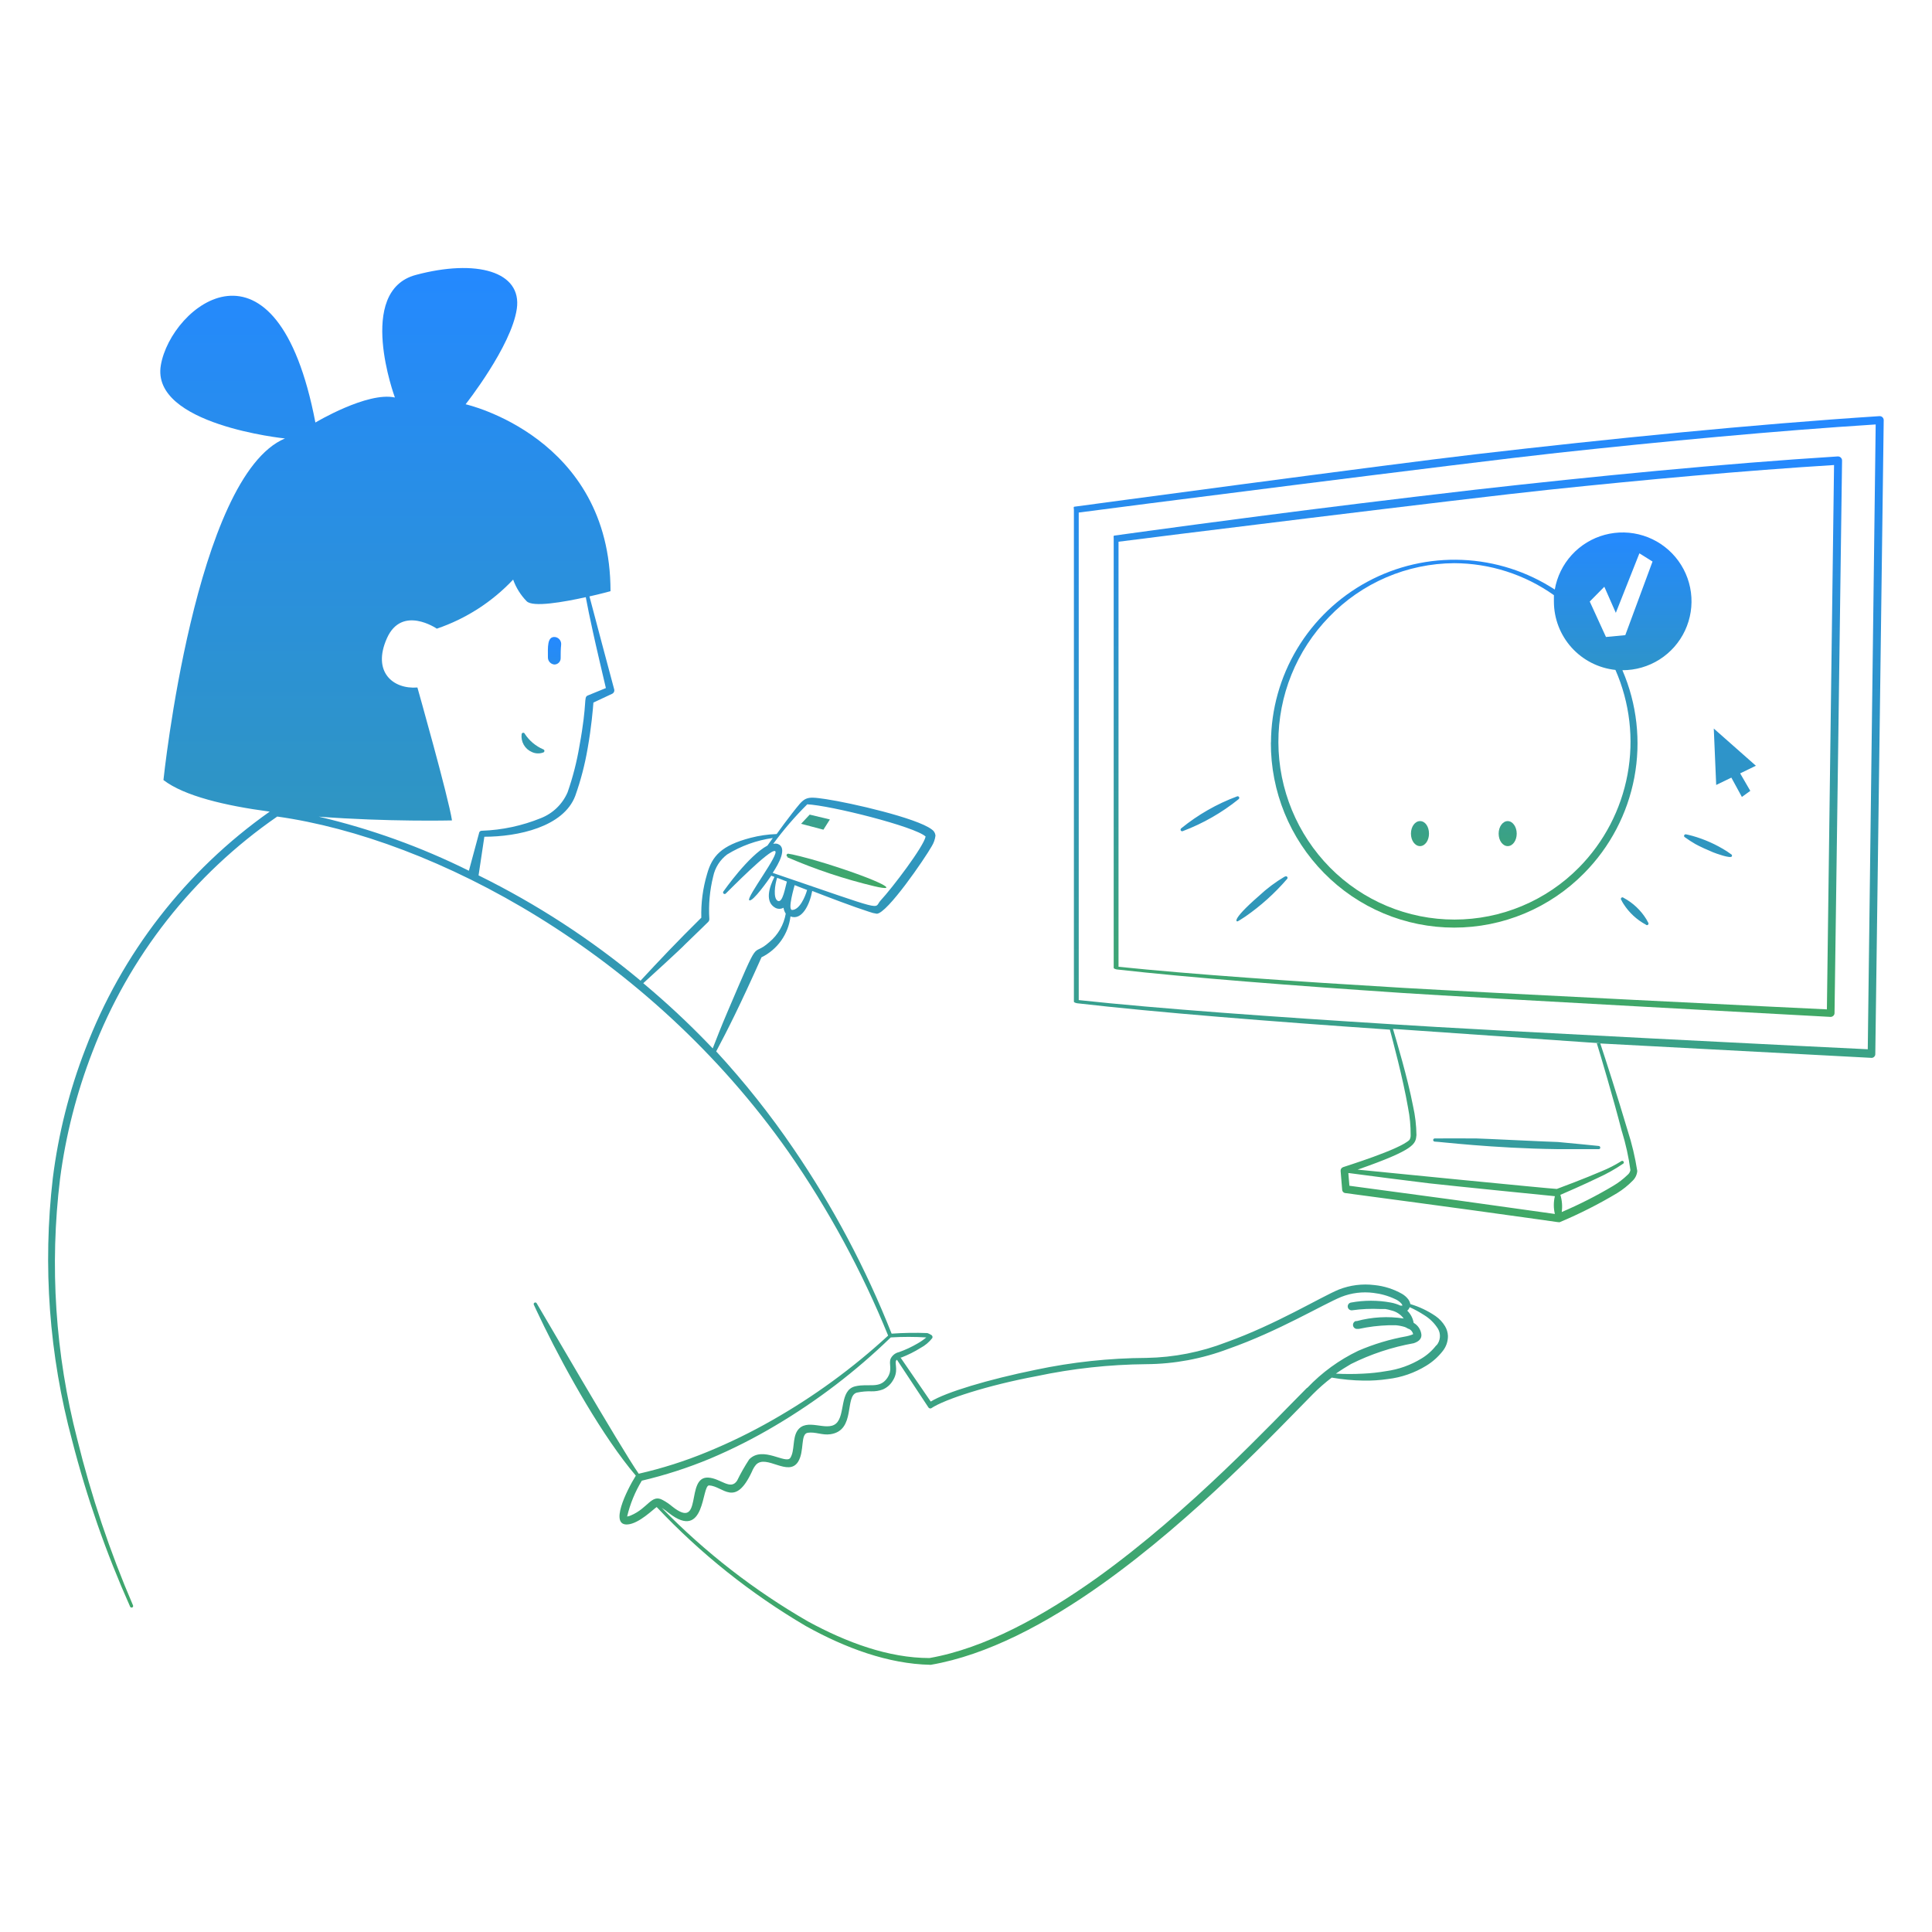 <svg width="261" height="261" viewBox="0 0 261 261" fill="none" xmlns="http://www.w3.org/2000/svg">
<path fill-rule="evenodd" clip-rule="evenodd" d="M71.853 101.593C72.09 101.705 72.348 101.768 72.61 101.779C72.872 101.79 73.133 101.749 73.38 101.659C73.428 101.647 73.471 101.619 73.501 101.58C73.531 101.541 73.548 101.493 73.548 101.443C73.548 101.394 73.531 101.346 73.501 101.307C73.471 101.268 73.428 101.24 73.38 101.228C72.365 100.792 71.503 100.065 70.9 99.14C70.885 99.092 70.853 99.051 70.811 99.024C70.769 98.996 70.719 98.984 70.669 98.988C70.619 98.993 70.572 99.014 70.536 99.049C70.5 99.083 70.476 99.129 70.469 99.179C70.406 99.677 70.507 100.182 70.757 100.618C71.006 101.054 71.391 101.396 71.853 101.593ZM170.054 69.738C158.309 71.265 150.583 72.348 150.583 72.348C150.375 72.348 150.453 72.557 150.453 72.766V130.76C150.453 130.865 150.779 130.956 150.897 130.969C160.567 132.065 174.817 133.161 189.42 134.14C199.338 134.793 247.297 137.376 247.297 137.376C247.433 137.377 247.563 137.325 247.662 137.233C247.715 137.188 247.758 137.132 247.787 137.069C247.816 137.006 247.832 136.937 247.832 136.868C247.91 131.974 248.85 62.209 248.85 62.209C248.849 62.135 248.834 62.063 248.805 61.995C248.776 61.928 248.733 61.868 248.68 61.817C248.627 61.765 248.563 61.725 248.494 61.698C248.424 61.671 248.35 61.658 248.276 61.66C232.864 62.626 215.285 64.349 199.325 66.15C188.415 67.415 178.249 68.668 170.054 69.738ZM247.767 62.822L246.801 136.359C244.269 136.254 199.39 134.036 189.459 133.448C174.961 132.587 160.749 131.608 151.105 130.604V73.183C153.246 72.883 198.79 67.246 209.217 66.163C222.15 64.805 235.604 63.579 247.767 62.822Z" fill="url(#paint0_linear_5499_11772)"/>
<path fill-rule="evenodd" clip-rule="evenodd" d="M171.686 100.315C171.658 106.912 174.243 113.251 178.876 117.946C181.169 120.279 183.904 122.132 186.921 123.397C189.938 124.662 193.177 125.313 196.448 125.313C199.72 125.313 202.958 124.662 205.975 123.397C208.992 122.132 211.727 120.279 214.02 117.946C217.513 114.412 219.87 109.915 220.788 105.032C221.707 100.149 221.145 95.102 219.175 90.541C220.948 90.547 222.687 90.046 224.185 89.097C225.684 88.148 226.88 86.791 227.632 85.185C228.385 83.579 228.663 81.792 228.434 80.033C228.204 78.274 227.477 76.618 226.338 75.259C225.198 73.9 223.694 72.894 222.002 72.361C220.311 71.829 218.502 71.79 216.789 72.251C215.077 72.712 213.531 73.653 212.336 74.963C211.14 76.272 210.343 77.897 210.04 79.644C206.306 77.209 201.985 75.825 197.532 75.638C193.078 75.452 188.657 76.469 184.733 78.584C180.808 80.698 177.527 83.831 175.233 87.653C172.939 91.475 171.719 95.845 171.699 100.302L171.686 100.315ZM216.734 79.266L218.287 82.789L221.472 74.75L223.246 75.86L219.566 85.804L216.956 86.052L214.764 81.262L216.734 79.266ZM196.442 76.082C201.273 76.095 205.982 77.604 209.922 80.401V81.262C209.922 83.557 210.772 85.771 212.306 87.477C213.841 89.182 215.953 90.26 218.235 90.502C220.18 94.935 220.749 99.849 219.87 104.61C218.99 109.37 216.702 113.757 213.302 117.202C211.104 119.428 208.486 121.195 205.599 122.401C202.713 123.607 199.616 124.228 196.487 124.228C193.359 124.228 190.262 123.607 187.375 122.401C184.489 121.195 181.871 119.428 179.672 117.202C175.226 112.695 172.723 106.625 172.701 100.294C172.679 93.963 175.14 87.875 179.555 83.337C181.742 81.061 184.364 79.247 187.264 78.001C190.164 76.754 193.285 76.102 196.442 76.082Z" fill="url(#paint1_linear_5499_11772)"/>
<path fill-rule="evenodd" clip-rule="evenodd" d="M254.305 56.361C254.251 56.312 254.187 56.273 254.118 56.248C254.048 56.224 253.974 56.213 253.901 56.218C236.753 57.327 217.191 59.298 199.43 61.359C187.281 62.769 145.181 68.446 145.181 68.446C144.972 68.446 145.077 68.654 145.077 68.863V135.327C145.077 135.431 145.416 135.523 145.534 135.536C156.143 136.762 171.738 138.002 187.763 139.098C188.103 140.403 189.525 145.623 190.217 149.643C190.46 150.863 190.578 152.105 190.569 153.349C190.58 153.573 190.525 153.795 190.413 153.988C189.108 155.293 181.682 157.577 181.46 157.669C181.35 157.701 181.255 157.771 181.191 157.866C181.126 157.962 181.097 158.076 181.108 158.191L181.317 160.722C181.323 160.839 181.371 160.95 181.453 161.034C181.534 161.118 181.644 161.17 181.76 161.179C212.284 165.251 210.47 165.185 210.744 165.094C213.408 163.972 215.99 162.664 218.47 161.179C219.237 160.707 219.943 160.141 220.571 159.496C220.926 159.149 221.144 158.685 221.184 158.191C220.894 156.332 220.458 154.499 219.879 152.71C218.574 148.312 216.761 142.661 216.186 140.965L252.805 142.909C252.874 142.915 252.945 142.905 253.01 142.88C253.076 142.855 253.135 142.816 253.183 142.765C253.234 142.72 253.275 142.663 253.302 142.6C253.329 142.537 253.342 142.469 253.34 142.4C253.431 136.789 254.475 56.844 254.475 56.844C254.486 56.756 254.476 56.667 254.447 56.583C254.418 56.499 254.369 56.423 254.305 56.361ZM196.246 162.066L182.295 160.187L182.152 158.478H182.269C183.353 158.634 191.47 159.678 193.088 159.861C196.598 160.252 209.205 161.518 210.053 161.597C209.863 162.386 209.863 163.209 210.053 163.998L196.246 162.066ZM219.11 152.853C219.634 154.559 220.019 156.305 220.258 158.073C220.211 158.324 220.077 158.551 219.879 158.713C219.292 159.283 218.639 159.782 217.935 160.2C215.698 161.532 213.374 162.714 210.979 163.737C211.086 162.958 211.024 162.166 210.797 161.414C211.475 161.127 213.811 160.109 215.899 159.104C217.088 158.565 218.228 157.923 219.305 157.186C219.325 157.166 219.341 157.143 219.352 157.117C219.363 157.091 219.369 157.064 219.369 157.036C219.369 157.008 219.363 156.98 219.352 156.954C219.341 156.928 219.325 156.905 219.305 156.886C219.264 156.844 219.207 156.821 219.149 156.821C219.09 156.821 219.034 156.844 218.992 156.886C218.183 157.392 217.331 157.829 216.447 158.191C214.059 159.221 210.953 160.383 210.314 160.618C209.74 160.618 184.644 158.138 183.405 158.008C191.235 155.28 191.235 154.523 191.352 153.349C191.339 152.032 191.185 150.719 190.895 149.434C190.139 145.519 188.638 140.56 188.181 138.994L216.173 140.938H215.717C216.173 142.387 217.935 148.312 219.11 152.879V152.853ZM252.322 141.748C249.62 141.63 199.495 139.138 188.442 138.394C172.299 137.389 156.483 136.267 145.729 135.105V69.242C148.013 68.915 198.817 62.43 210.418 61.177C224.773 59.624 239.846 58.201 253.392 57.34L252.322 141.748Z" fill="url(#paint2_linear_5499_11772)"/>
<path fill-rule="evenodd" clip-rule="evenodd" d="M210.457 154.276C209.753 154.276 200.265 153.807 199.391 153.794C198.516 153.781 193.845 153.794 193.845 153.794C193.815 153.792 193.786 153.796 193.759 153.805C193.731 153.815 193.706 153.83 193.684 153.849C193.662 153.869 193.644 153.892 193.631 153.918C193.619 153.945 193.611 153.973 193.61 154.002C193.61 154.059 193.631 154.114 193.67 154.155C193.709 154.196 193.762 154.221 193.819 154.224C194.38 154.224 201.583 155.125 210.418 155.242H215.964C215.992 155.246 216.02 155.244 216.047 155.235C216.074 155.227 216.099 155.214 216.12 155.195C216.141 155.176 216.158 155.154 216.169 155.128C216.181 155.102 216.186 155.074 216.186 155.046C216.188 155.017 216.184 154.988 216.174 154.96C216.165 154.933 216.15 154.907 216.131 154.886C216.111 154.864 216.088 154.846 216.061 154.833C216.035 154.821 216.007 154.813 215.977 154.812C215.977 154.812 211.736 154.381 210.457 154.276ZM233.895 105.052L235.318 107.662L236.453 106.84L235.083 104.478L237.21 103.447L231.52 98.422L231.846 106.044L233.895 105.052ZM227.527 112.83C227.514 112.855 227.506 112.883 227.504 112.912C227.502 112.94 227.507 112.969 227.516 112.996C227.526 113.023 227.541 113.048 227.561 113.068C227.581 113.089 227.605 113.106 227.631 113.117C228.085 113.445 228.555 113.75 229.04 114.03C229.589 114.343 230.841 114.905 231.429 115.14C231.781 115.283 233.804 116.027 233.96 115.688C233.973 115.662 233.981 115.634 233.983 115.606C233.984 115.577 233.98 115.548 233.971 115.521C233.961 115.494 233.946 115.47 233.926 115.449C233.906 115.428 233.882 115.412 233.856 115.401L233.295 115.009C231.853 114.088 230.283 113.385 228.636 112.921C228.127 112.777 227.814 112.725 227.814 112.725C227.762 112.703 227.703 112.701 227.649 112.72C227.596 112.74 227.552 112.779 227.527 112.83ZM222.411 124.183C221.658 122.962 220.596 121.963 219.331 121.286C219.312 121.266 219.288 121.251 219.262 121.24C219.237 121.229 219.209 121.224 219.181 121.224C219.153 121.224 219.126 121.229 219.1 121.24C219.074 121.251 219.051 121.266 219.031 121.286C219.011 121.306 218.996 121.329 218.985 121.355C218.974 121.381 218.969 121.408 218.969 121.436C218.969 121.464 218.974 121.492 218.985 121.517C218.996 121.543 219.011 121.567 219.031 121.586C219.118 121.771 219.219 121.95 219.331 122.121C220.082 123.293 221.12 124.255 222.346 124.914C222.364 124.936 222.387 124.954 222.413 124.966C222.439 124.978 222.467 124.984 222.496 124.984C222.524 124.984 222.553 124.978 222.579 124.966C222.605 124.954 222.628 124.936 222.646 124.914C222.684 124.873 222.704 124.819 222.704 124.764C222.704 124.708 222.684 124.655 222.646 124.614L222.411 124.183ZM167.392 107.675C167.36 107.628 167.312 107.594 167.257 107.579C167.202 107.565 167.143 107.571 167.092 107.597C164.374 108.61 161.839 110.06 159.588 111.89C159.541 111.922 159.507 111.97 159.493 112.025C159.478 112.081 159.484 112.139 159.51 112.19C159.54 112.24 159.588 112.276 159.644 112.291C159.7 112.305 159.76 112.297 159.81 112.269C162.522 111.242 165.055 109.793 167.314 107.975C167.361 107.943 167.395 107.895 167.41 107.84C167.424 107.785 167.418 107.726 167.392 107.675ZM173.565 118.415C172.312 119.156 171.144 120.031 170.081 121.025C166.048 124.536 167.092 124.614 167.314 124.405C167.314 124.405 167.679 124.196 168.24 123.818C170.323 122.376 172.213 120.674 173.865 118.754C173.886 118.736 173.904 118.714 173.917 118.69C173.93 118.665 173.938 118.638 173.94 118.61C173.943 118.582 173.94 118.554 173.931 118.527C173.923 118.5 173.909 118.476 173.891 118.454C173.873 118.433 173.851 118.415 173.826 118.402C173.801 118.389 173.774 118.381 173.746 118.379C173.719 118.377 173.691 118.38 173.664 118.388C173.637 118.397 173.612 118.41 173.591 118.428L173.565 118.415ZM193.936 177.793C192.891 177.08 191.742 176.534 190.53 176.174C190.485 175.955 190.396 175.746 190.269 175.561C190.037 175.248 189.744 174.986 189.408 174.791C188.259 174.14 186.988 173.736 185.675 173.604C184.04 173.4 182.379 173.611 180.847 174.217C178.393 175.235 172.377 178.928 165.67 181.329C162.229 182.663 158.58 183.379 154.89 183.443C149.859 183.469 144.844 184.007 139.922 185.048C133.514 186.353 127.785 188.076 125.737 189.342L121.652 183.391H121.769C122.679 183.04 123.553 182.603 124.379 182.086C124.982 181.763 125.511 181.319 125.932 180.781C125.961 180.734 125.976 180.68 125.976 180.624C125.976 180.569 125.961 180.515 125.932 180.468C125.888 180.386 125.813 180.325 125.724 180.298C125.585 180.21 125.436 180.14 125.28 180.089C123.67 180.026 122.058 180.053 120.451 180.168C116.974 171.371 112.527 162.989 107.193 155.177C104.04 150.546 100.55 146.154 96.753 142.036C98.266 139.191 99.976 135.811 102.873 129.325C103.936 128.806 104.851 128.029 105.535 127.064C106.219 126.1 106.65 124.979 106.788 123.805C108.354 124.405 109.398 122.16 109.724 120.36C111.734 121.143 115.362 122.526 117.411 123.178C117.745 123.3 118.09 123.388 118.442 123.439C119.838 123.439 124.967 115.936 125.88 114.304C126.147 113.872 126.316 113.386 126.376 112.882C126.362 112.713 126.308 112.549 126.22 112.404C126.132 112.259 126.011 112.137 125.867 112.047C123.857 110.507 114.983 108.471 111.603 107.962C108.68 107.531 108.772 107.636 106.984 109.906C106.305 110.768 105.561 111.786 104.922 112.673C103.737 112.714 102.56 112.885 101.411 113.182C97.418 114.226 96.191 115.662 95.513 118.102C94.948 120.007 94.688 121.989 94.743 123.974C91.507 127.172 89.105 129.703 86.534 132.483C79.829 126.891 72.483 122.115 64.65 118.258L65.433 113.038C69.922 113.038 76.121 111.733 77.713 107.518C78.452 105.439 79.011 103.299 79.383 101.124C79.892 98.266 80.101 95.773 80.166 94.912L82.698 93.725C82.807 93.673 82.895 93.585 82.945 93.475C82.995 93.365 83.005 93.24 82.972 93.124C82.972 93.124 79.827 81.379 79.631 80.57C81.262 80.205 82.476 79.865 82.476 79.865C82.476 58.985 62.901 54.614 62.901 54.614C62.901 54.614 69.087 46.784 69.817 41.72C70.548 36.657 64.336 34.96 56.18 37.14C48.024 39.319 53.348 53.7 53.348 53.7C49.629 52.878 42.608 57.08 42.608 57.08C37.388 29.871 23.098 41.29 21.728 49.341C20.358 57.393 38.497 59.233 38.497 59.233C26.348 64.323 22.081 105.378 22.081 105.378C24.873 107.531 30.433 108.849 36.435 109.645C25.11 117.631 16.43 128.82 11.51 141.775C9.353 147.361 7.885 153.189 7.138 159.131C5.751 171.017 6.637 183.059 9.748 194.614C11.723 202.299 14.342 209.803 17.578 217.047C17.601 217.099 17.643 217.14 17.695 217.161C17.722 217.171 17.749 217.176 17.777 217.175C17.805 217.175 17.833 217.169 17.859 217.158C17.884 217.147 17.908 217.131 17.927 217.111C17.947 217.09 17.962 217.067 17.972 217.041C17.983 217.015 17.988 216.987 17.987 216.959C17.987 216.931 17.981 216.903 17.97 216.877C14.849 209.619 12.331 202.116 10.44 194.444C7.466 182.949 6.678 170.996 8.117 159.209C8.883 153.352 10.351 147.608 12.489 142.101C17.409 129.226 26.112 118.143 37.453 110.311C58.633 113.286 87.526 128.581 106.527 155.634C111.916 163.375 116.428 171.691 119.982 180.429C115.213 184.822 109.959 188.657 104.322 191.86C101.494 193.476 98.565 194.906 95.552 196.141C92.552 197.383 89.453 198.37 86.287 199.09C83.938 195.749 72.597 176.174 72.506 176.07C72.493 176.045 72.476 176.022 72.455 176.004C72.433 175.986 72.408 175.972 72.382 175.963C72.355 175.955 72.326 175.952 72.299 175.954C72.27 175.957 72.243 175.965 72.219 175.979C72.192 175.991 72.167 176.009 72.148 176.031C72.128 176.053 72.114 176.08 72.105 176.108C72.096 176.136 72.094 176.166 72.098 176.196C72.102 176.225 72.112 176.254 72.127 176.279C72.127 176.279 72.649 177.427 73.537 179.241C76.538 185.362 81.471 194.157 85.895 199.351C84.59 201.452 82.319 206.137 84.799 205.941C86.352 205.824 88.296 203.84 88.714 203.592C94.64 209.888 101.433 215.306 108.889 219.683C114.187 222.632 119.995 224.786 125.671 224.903H125.75C133.358 223.598 141.41 219.318 148.874 214.006C161.546 204.989 172.612 193.126 177.389 188.311C178.178 187.52 179.019 186.783 179.907 186.105C181.334 186.355 182.778 186.491 184.227 186.51C185.314 186.529 186.401 186.459 187.476 186.301C189.328 186.086 191.11 185.467 192.696 184.487C193.544 183.969 194.291 183.301 194.902 182.517C195.367 181.936 195.616 181.212 195.606 180.468C195.587 180.007 195.452 179.558 195.215 179.163C194.89 178.621 194.454 178.154 193.936 177.793ZM43.065 110.324C52.409 111.042 61.061 110.833 61.061 110.833C60.591 107.727 56.389 92.876 56.389 92.876C53.113 93.137 50.242 90.788 52.265 86.234C54.288 81.679 59.012 84.929 59.012 84.929C62.939 83.595 66.478 81.319 69.322 78.299C69.713 79.394 70.337 80.391 71.148 81.223C71.984 82.071 76.108 81.34 79.135 80.674C79.344 81.823 79.696 83.532 80.088 85.307C80.375 86.677 81.693 92.302 81.85 92.954L79.396 93.959C78.796 94.233 79.396 94.69 78.274 100.811C77.919 102.922 77.386 105 76.682 107.022C76.342 107.814 75.849 108.531 75.231 109.131C74.612 109.732 73.881 110.204 73.08 110.52C70.535 111.557 67.827 112.136 65.08 112.229C64.989 112.226 64.9 112.258 64.832 112.319C64.763 112.38 64.722 112.464 64.715 112.556L63.345 117.632C56.888 114.425 50.083 111.973 43.065 110.324ZM107.01 122.93C106.357 122.93 107.31 119.772 107.349 119.577L109.033 120.229C108.785 121.129 108.028 122.917 107.01 122.93ZM109.007 108.654C112.178 108.797 123.623 111.668 125.045 113.012C124.771 114.383 120.569 119.916 118.964 121.651C117.92 122.761 120.269 123.335 104.387 117.919C105.196 116.692 106.436 114.5 105.052 114.004C104.856 113.95 104.648 113.95 104.452 114.004C105.846 112.103 107.386 110.315 109.059 108.654H109.007ZM106.305 119.094C106.083 119.838 105.744 122.03 105.078 121.704C104.413 121.377 104.687 119.459 104.987 118.585L106.305 119.094ZM88.205 133.932L86.9 132.822C87.657 132.144 92.12 128.059 92.524 127.602C94.247 125.945 95.669 124.549 95.669 124.549C95.726 124.493 95.769 124.425 95.796 124.351C95.823 124.276 95.834 124.197 95.826 124.118C95.707 122.197 95.883 120.27 96.348 118.402C96.595 117.213 97.268 116.155 98.24 115.427C100.119 114.271 102.216 113.516 104.4 113.208L103.682 114.226C101.072 115.635 97.836 120.294 97.731 120.425C97.713 120.446 97.7 120.471 97.691 120.498C97.683 120.524 97.68 120.552 97.682 120.58C97.685 120.608 97.692 120.635 97.705 120.66C97.718 120.685 97.736 120.707 97.757 120.725C97.779 120.743 97.804 120.757 97.83 120.765C97.857 120.773 97.885 120.776 97.913 120.774C97.941 120.772 97.968 120.764 97.993 120.751C98.018 120.738 98.04 120.72 98.058 120.699C98.553 120.229 103.982 114.683 104.7 114.97C105.418 115.257 100.785 121.26 101.216 121.612C101.646 121.965 103.943 118.676 104.191 118.298L104.622 118.467C103.891 119.89 103.317 121.834 104.726 122.63C104.898 122.725 105.091 122.775 105.287 122.775C105.484 122.775 105.677 122.725 105.848 122.63C105.888 122.915 105.99 123.187 106.149 123.426C105.892 124.933 105.105 126.298 103.93 127.276C101.32 129.586 102.938 125.762 98.266 136.724C97.849 137.69 97.47 138.63 97.144 139.439C96.818 140.248 96.466 141.148 96.283 141.631C93.721 138.931 91.025 136.361 88.205 133.932ZM85.216 204.728C85.06 204.801 84.892 204.85 84.721 204.871C85.124 203.164 85.794 201.53 86.704 200.03C89.851 199.29 92.932 198.295 95.917 197.054C98.956 195.77 101.904 194.279 104.739 192.591C110.389 189.248 115.623 185.249 120.334 180.677C121.933 180.58 123.537 180.58 125.136 180.677C124.767 180.987 124.369 181.262 123.949 181.499C123.156 181.963 122.322 182.352 121.456 182.66C121.212 182.712 120.983 182.819 120.786 182.973C120.589 183.127 120.43 183.323 120.321 183.548C120.021 184.318 120.634 184.996 119.864 186.158C118.82 187.684 117.372 186.849 115.545 187.28C113.365 187.789 114.24 191.195 112.935 192.317C111.63 193.44 108.941 191.456 107.715 193.283C107.036 194.314 107.375 195.997 106.775 196.937C106.175 197.877 103.056 195.267 101.216 197.146C100.61 198.066 100.065 199.025 99.584 200.017C98.684 201.4 97.366 199.704 95.669 199.612C92.537 199.456 95.03 206.868 90.828 203.527C90.426 203.186 89.988 202.888 89.523 202.64C88.009 201.792 87.552 203.749 85.216 204.728ZM176.566 187.489C171.816 192.239 160.802 204.101 148.222 213.132C140.901 218.352 133.045 222.672 125.567 223.99C120.034 223.99 114.357 221.875 109.176 219.057C101.905 214.873 95.248 209.704 89.392 203.697C89.725 203.907 90.043 204.138 90.345 204.388C95.343 208.303 94.756 200.617 95.8 200.669C97.705 200.761 99.284 203.736 101.581 198.803C101.716 198.461 101.905 198.144 102.142 197.863C103.539 196.428 106.501 199.56 107.819 197.472C108.706 196.05 108.093 193.714 109.124 193.557C110.155 193.4 111.095 193.922 112.191 193.753C115.662 193.244 114.057 188.533 115.779 188.128C116.427 187.992 117.089 187.935 117.75 187.959C118.261 187.972 118.771 187.888 119.251 187.711C119.789 187.483 120.244 187.096 120.556 186.601C121.43 185.296 120.869 184.331 121.039 183.848C121.064 183.783 121.11 183.728 121.169 183.691L125.436 190.151C125.453 190.179 125.476 190.203 125.503 190.221C125.53 190.239 125.561 190.25 125.593 190.255C125.656 190.281 125.726 190.281 125.789 190.255C127.603 189.029 133.462 187.136 140.026 185.91C144.902 184.877 149.868 184.335 154.851 184.291C158.647 184.267 162.408 183.564 165.957 182.217C172.691 179.854 178.746 176.2 181.212 175.196C182.585 174.659 184.07 174.475 185.532 174.661C186.55 174.777 187.541 175.059 188.468 175.496C188.811 175.641 189.115 175.864 189.355 176.148C189.402 176.221 189.437 176.3 189.46 176.383H189.199C188.783 176.19 188.345 176.05 187.894 175.966C186.117 175.638 184.294 175.638 182.517 175.966C182.449 175.976 182.383 176 182.323 176.035C182.264 176.071 182.212 176.118 182.171 176.174C182.13 176.23 182.1 176.293 182.083 176.36C182.067 176.427 182.063 176.497 182.074 176.566C182.084 176.634 182.107 176.7 182.143 176.76C182.179 176.819 182.226 176.871 182.282 176.912C182.337 176.953 182.401 176.983 182.468 177C182.535 177.017 182.605 177.02 182.674 177.01C183.931 176.834 185.203 176.777 186.471 176.84H187.15C187.415 176.883 187.676 176.944 187.933 177.023C188.612 177.173 189.214 177.562 189.629 178.119C187.514 177.793 185.354 177.913 183.287 178.471H183.131C183.007 178.519 182.905 178.61 182.843 178.727C182.782 178.843 182.764 178.979 182.794 179.108C182.825 179.236 182.9 179.35 183.008 179.427C183.115 179.505 183.247 179.54 183.379 179.528H183.561C184.896 179.238 186.255 179.072 187.62 179.032H188.572C188.98 179.068 189.382 179.146 189.773 179.267C189.911 179.317 190.042 179.382 190.165 179.463C190.228 179.502 190.299 179.529 190.373 179.541C190.507 179.612 190.623 179.71 190.716 179.829C190.808 179.948 190.874 180.086 190.908 180.233L190.739 180.311C190.506 180.401 190.266 180.471 190.021 180.52C187.778 180.919 185.588 181.576 183.496 182.478C180.913 183.714 178.578 185.412 176.606 187.489H176.566ZM194.027 181.747C193.476 182.464 192.794 183.071 192.018 183.535C190.564 184.424 188.942 185.001 187.254 185.231C186.223 185.411 185.181 185.524 184.135 185.57C182.914 185.636 181.69 185.636 180.468 185.57C181.173 185.074 181.852 184.657 182.517 184.265C185.192 182.932 188.044 181.987 190.987 181.46C191.783 181.199 192.07 180.768 192.018 180.259C191.975 179.937 191.859 179.629 191.678 179.36C191.497 179.09 191.256 178.867 190.974 178.706C190.869 178.08 190.567 177.504 190.112 177.062L190.269 176.905C190.341 176.81 190.398 176.704 190.439 176.592C191.117 176.899 191.771 177.257 192.396 177.662C193.16 178.128 193.804 178.767 194.275 179.528C194.47 179.875 194.555 180.274 194.517 180.67C194.48 181.066 194.323 181.442 194.066 181.747H194.027Z" fill="url(#paint3_linear_5499_11772)"/>
<path fill-rule="evenodd" clip-rule="evenodd" d="M106.344 115.804C110.139 117.446 114.068 118.756 118.089 119.719C121.795 120.594 119.12 119.015 111.564 116.653C108.837 115.804 106.775 115.348 106.579 115.348C106.55 115.333 106.519 115.325 106.487 115.324C106.454 115.323 106.422 115.328 106.393 115.341C106.363 115.353 106.336 115.372 106.314 115.396C106.293 115.42 106.277 115.448 106.267 115.479C106.257 115.51 106.255 115.542 106.259 115.574C106.263 115.606 106.274 115.637 106.291 115.664C106.309 115.692 106.332 115.715 106.359 115.732C106.386 115.75 106.417 115.761 106.449 115.765L106.344 115.804ZM112.112 110.702L109.385 110.049L108.223 111.289L111.238 112.085L112.112 110.702ZM191.835 110.924C191.156 110.924 190.608 111.681 190.608 112.62C190.608 113.56 191.156 114.304 191.835 114.304C192.513 114.304 193.048 113.547 193.048 112.62C193.048 111.694 192.553 110.924 191.835 110.924ZM203.684 110.924C203.006 110.924 202.458 111.681 202.458 112.62C202.458 113.56 203.006 114.304 203.684 114.304C204.363 114.304 204.898 113.547 204.898 112.62C204.898 111.694 204.35 110.924 203.684 110.924ZM74.881 89.77C74.997 89.772 75.112 89.75 75.219 89.705C75.326 89.661 75.423 89.595 75.503 89.512C75.584 89.429 75.647 89.33 75.688 89.222C75.729 89.114 75.747 88.998 75.742 88.882C75.742 88.282 75.742 87.695 75.807 87.094C75.831 86.855 75.763 86.617 75.618 86.425C75.473 86.234 75.261 86.105 75.024 86.063C73.876 85.907 74.019 87.512 74.019 88.804C74.015 89.044 74.101 89.276 74.261 89.455C74.421 89.634 74.642 89.747 74.881 89.77Z" fill="url(#paint4_linear_5499_11772)"/>
<defs>
<linearGradient id="paint0_linear_5499_11772" x1="159.651" y1="61.66" x2="159.651" y2="137.376" gradientUnits="userSpaceOnUse">
<stop stop-color="#2489FF"/>
<stop offset="1" stop-color="#40A865"/>
</linearGradient>
<linearGradient id="paint1_linear_5499_11772" x1="200.099" y1="71.932" x2="200.099" y2="125.313" gradientUnits="userSpaceOnUse">
<stop stop-color="#2489FF"/>
<stop offset="1" stop-color="#40A865"/>
</linearGradient>
<linearGradient id="paint2_linear_5499_11772" x1="199.765" y1="56.217" x2="199.765" y2="165.12" gradientUnits="userSpaceOnUse">
<stop stop-color="#2489FF"/>
<stop offset="1" stop-color="#40A865"/>
</linearGradient>
<linearGradient id="paint3_linear_5499_11772" x1="121.856" y1="36.209" x2="121.856" y2="224.903" gradientUnits="userSpaceOnUse">
<stop stop-color="#2489FF"/>
<stop offset="1" stop-color="#40A865"/>
</linearGradient>
<linearGradient id="paint4_linear_5499_11772" x1="139.456" y1="86.053" x2="139.456" y2="119.963" gradientUnits="userSpaceOnUse">
<stop stop-color="#2489FF"/>
<stop offset="1" stop-color="#40A865"/>
</linearGradient>
</defs>
</svg>
